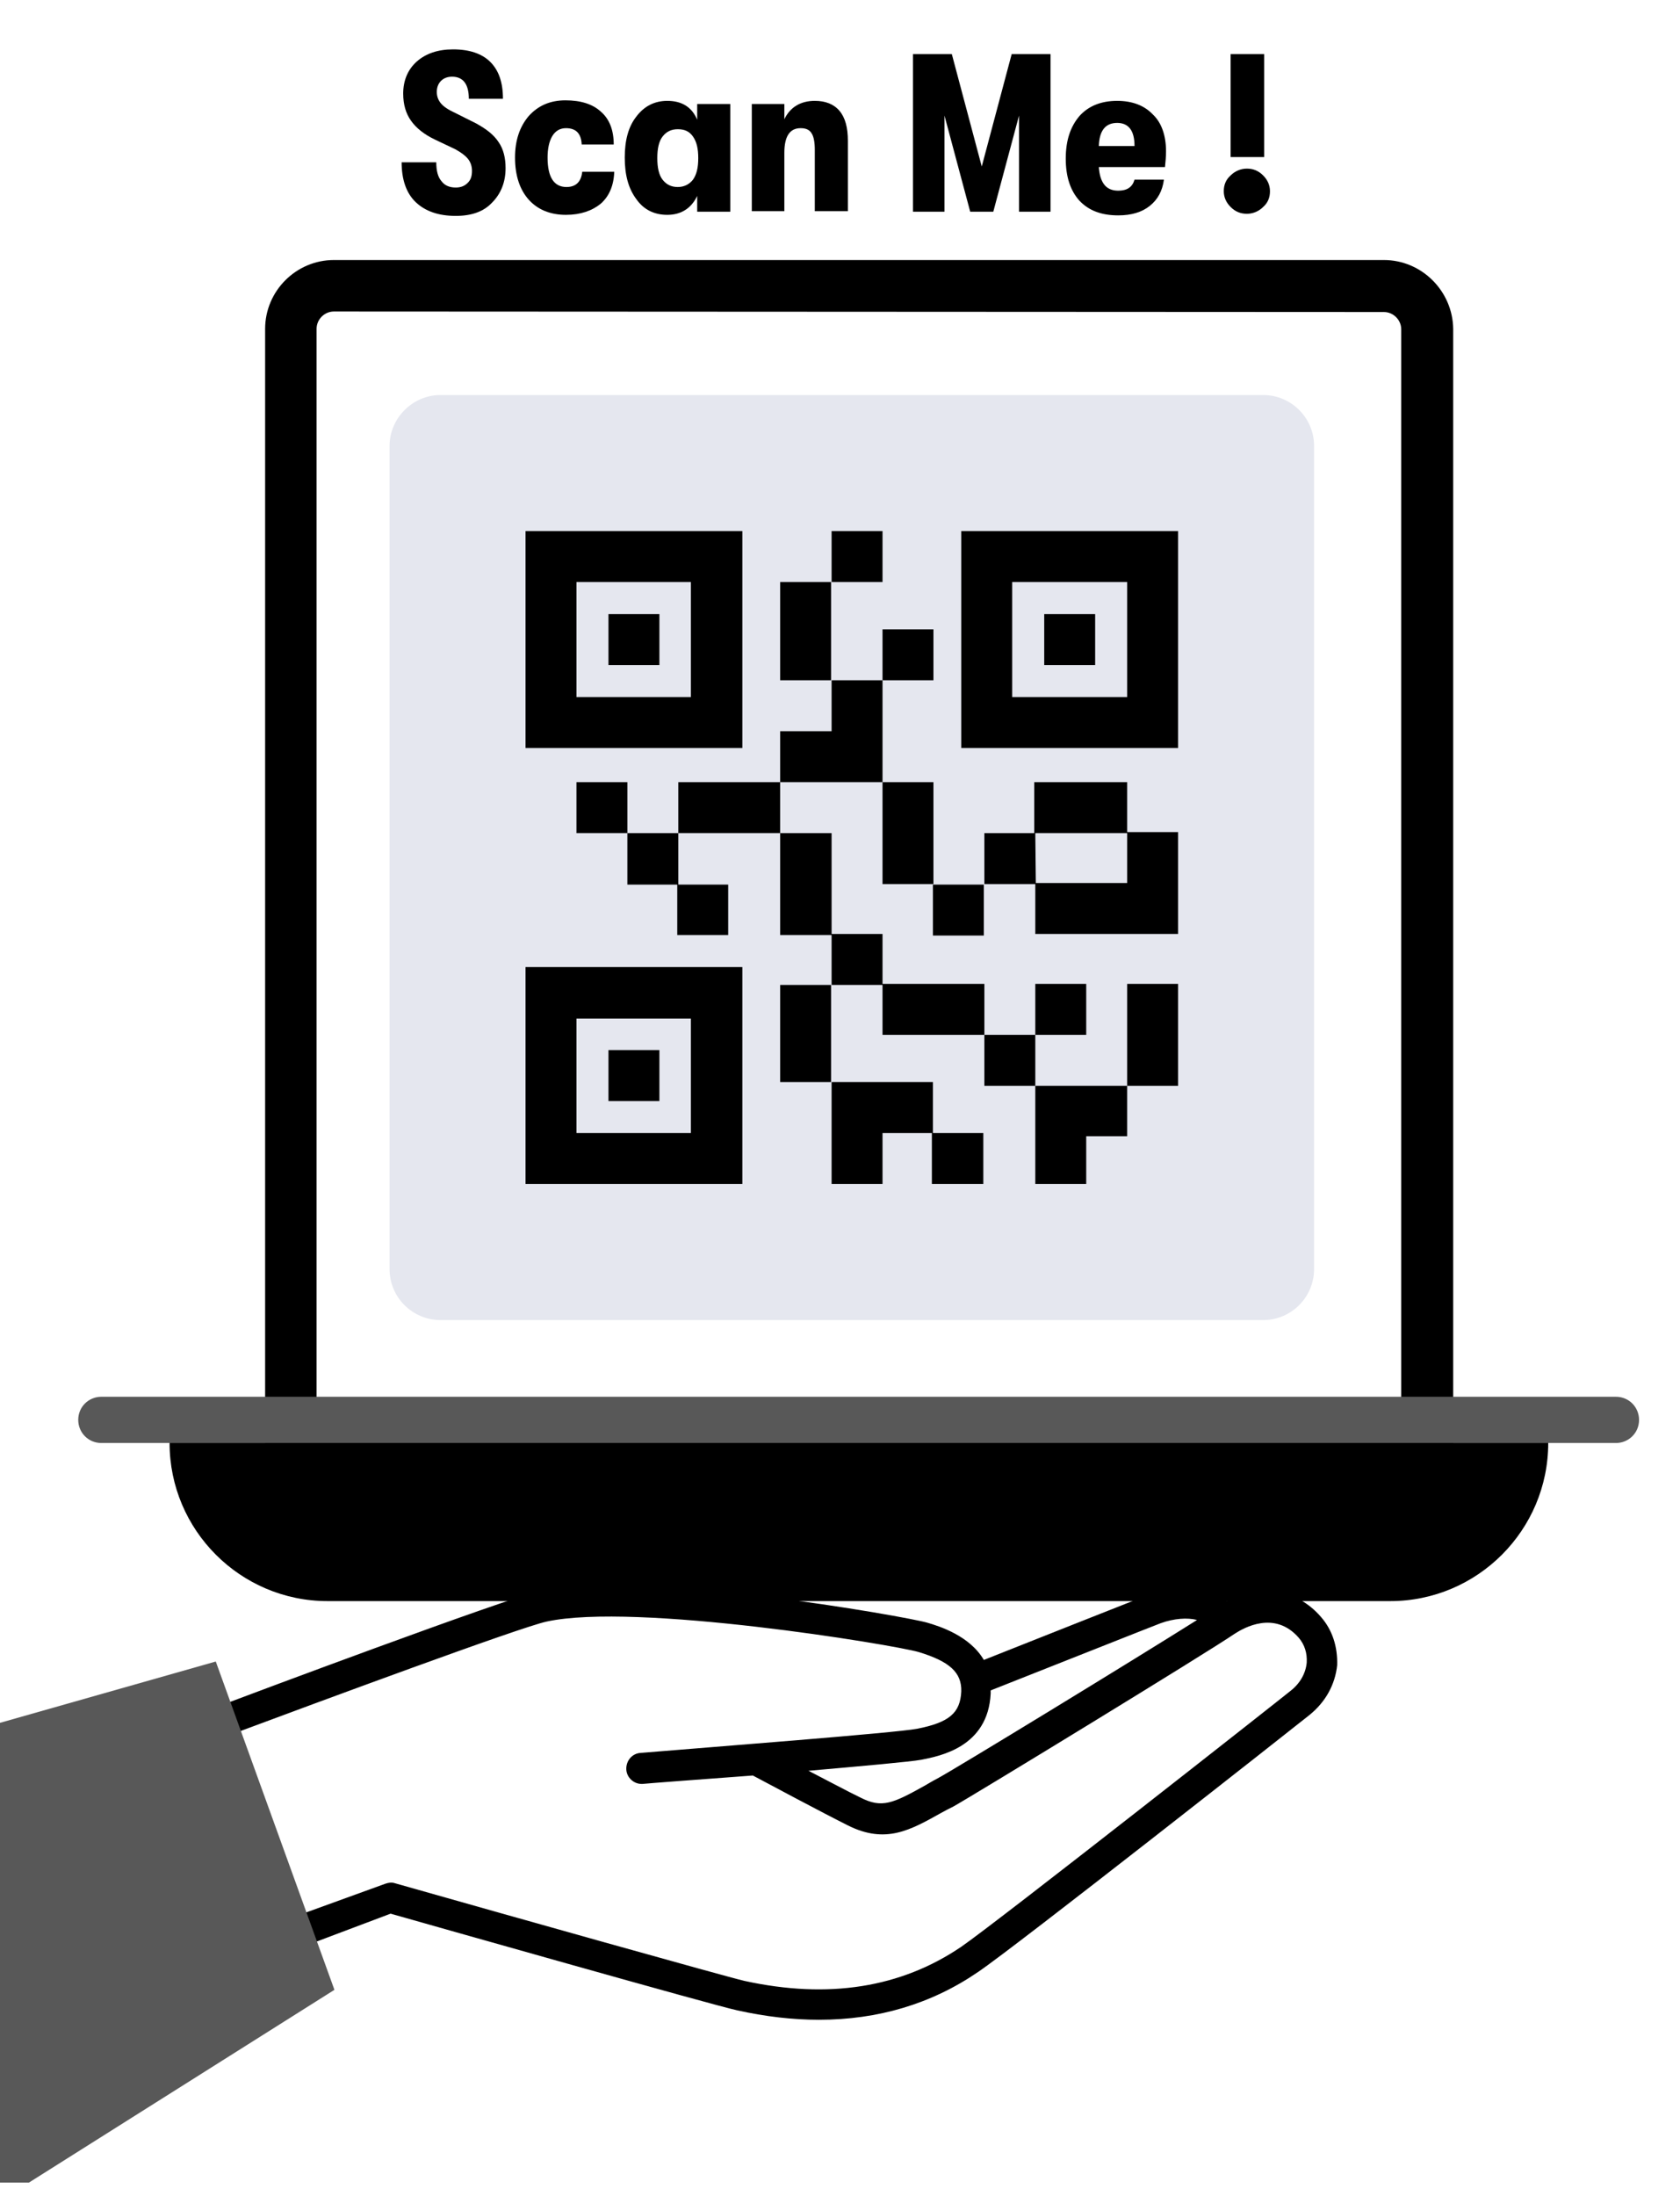<svg width="320" height="418" viewBox="0 0 320 418" fill="none" xmlns="http://www.w3.org/2000/svg">
    <g clip-path="url(#clip0_1247_277)">
        <path d="M263.6 59.4C265.4 59.4 266.9 60.9 266.9 62.7V266H60.3V62.6C60.3 60.8 61.8 59.3 63.6 59.3L263.6 59.4ZM263.6 49.5H63.6C56.4 49.5 50.5 55.4 50.5 62.6V275.8H276.8V62.6C276.7 55.4 270.8 49.5 263.6 49.5Z" fill="#000000"/>
        <path d="M19.3 265.9H307.8C310.3 265.9 312.2 267.9 312.2 270.3C312.2 272.8 310.2 274.7 307.8 274.7H19.3C16.8 274.7 14.9 272.7 14.9 270.3C14.9 267.8 16.9 265.9 19.3 265.9Z" fill="#585858"/>
        <path d="M264.8 304.8H62.4C45.8 304.8 32.3 291.3 32.3 274.7H294.9C294.9 291.3 281.4 304.8 264.8 304.8Z" fill="#000000"/>
        <path d="M251.6 307.8C247 302.5 240.1 301.4 233.7 304.8C230.4 301.6 224.4 301.5 219.3 303.4C217.4 304.1 194.7 313.1 187.4 316C184.7 311.4 179 309.6 176.6 308.9C172.9 307.8 122 298.7 102.8 302.9C96.3 304.3 45.9 323.2 43.8 324C42.3 324.6 41.5 326.3 42.1 327.8C42.7 329.3 44.4 330.1 45.9 329.5C60.4 324.1 99 309.8 104.1 308.7C121 305 170.2 313.1 175 314.5C180.9 316.3 183.2 318.4 183.1 322C182.9 326.1 180.8 327.9 174.7 329.1C170.5 329.9 135.2 332.6 122 333.7C120.4 333.8 119.2 335.2 119.3 336.9C119.4 338.4 120.7 339.6 122.2 339.6C122.3 339.6 122.4 339.6 122.4 339.6C123.3 339.5 132.6 338.8 143.4 338C146.2 339.5 156.9 345.2 161.5 347.5C168.7 351.1 173.4 348.4 179.3 345.1C180 344.7 180.8 344.3 181.6 343.9C185.2 341.9 229.8 314.7 235.2 311C236.9 309.9 242.8 306.5 247.4 311.8C248.5 313.1 249 314.7 248.9 316.5C248.7 318.6 247.6 320.5 245.8 321.9C243.6 323.7 189.8 366 183.1 370.6C171.6 378.4 157.8 380.6 141.8 377.1C138.3 376.3 96.7 364.6 75.2 358.5C74.6 358.3 74 358.4 73.4 358.6L58.5 364C57 364.6 56.2 366.3 56.8 367.8C57.4 369.3 59.1 370.1 60.6 369.5L74.4 364.3C82.5 366.6 136.1 381.8 140.4 382.7C145.8 383.9 151 384.5 156 384.5C167.2 384.5 177.4 381.5 186.3 375.4C193.3 370.7 247.3 328.2 249.4 326.5C252.5 324 254.3 320.7 254.7 317C254.8 313.5 253.8 310.3 251.6 307.8ZM178.5 338.6C177.7 339 176.9 339.5 176.2 339.9C170.1 343.3 168 344.3 163.9 342.2C161.6 341.1 157.7 339 154 337.1C164.2 336.2 173.3 335.4 175.5 335C179 334.3 188.2 332.6 188.7 322.4C188.7 322.2 188.7 322 188.7 321.8C200.1 317.3 219.5 309.6 221.1 309C223.6 308.1 226.2 307.9 228 308.4C216.1 315.9 181.7 336.9 178.5 338.6Z" fill="#000000"/>
        <path d="M-0.1 415.5H5.5L63.7 378.8L41.1 316.3L-0.1 328V415.5Z" fill="#585858"/>
        <path d="M83.9 75.2H240.6C245.9 75.2 250.3 79.5 250.3 84.9V241.6C250.3 246.9 246 251.3 240.6 251.3H83.9C78.6 251.3 74.2 247 74.2 241.6V84.9C74.2 79.6 78.6 75.2 83.9 75.2Z" fill="#E5E7EF"/>
        <path d="M141.4 101.1H100.1V142.4H141.4V101.1ZM131.6 132.7H109.8V110.8H131.6V132.7Z" fill="#000000"/>
        <path d="M125.6 116.9H115.9V126.6H125.6V116.9Z" fill="#000000"/>
        <path d="M224.4 101.1H183.1V142.4H224.4V101.1ZM214.7 132.7H192.8V110.8H214.7V132.7Z" fill="#000000"/>
        <path d="M208.6 116.9H198.9V126.6H208.6V116.9Z" fill="#000000"/>
        <path d="M141.4 184.1H100.1V225.4H141.4V184.1ZM131.6 215.7H109.8V193.9H131.6V215.7Z" fill="#000000"/>
        <path d="M125.6 199.9H115.9V209.6H125.6V199.9Z" fill="#000000"/>
        <path d="M119.5 148.9H109.8V158.6H119.5V148.9Z" fill="#000000"/>
        <path d="M129 168.4V178H138.7V168.4H129.2V158.6H119.5V168.4H129Z" fill="#000000"/>
        <path d="M177.8 119.8H168.1V129.5H177.8V119.8Z" fill="#000000"/>
        <path d="M158.3 110.8H148.6V129.5H158.3V110.8Z" fill="#000000"/>
        <path d="M168.1 101.1H158.4V110.8H168.1V101.1Z" fill="#000000"/>
        <path d="M168.1 129.5H158.4V139.2H148.6V148.9H168.1V129.5Z" fill="#000000"/>
        <path d="M158.4 178V187.5H168.1V197H187.5V187.3H168.1V177.8H158.4V158.6H148.6V178H158.4Z" fill="#000000"/>
        <path d="M177.8 148.9H168.1V168.3H177.8V148.9Z" fill="#000000"/>
        <path d="M197.2 177.8H224.4V158.4H214.7V148.9H197V158.6H187.5V168.3H197.2V177.8ZM197.2 158.6H214.7V168.1H197.3L197.2 158.6Z" fill="#000000"/>
        <path d="M224.4 187.3H214.7V206.7H224.4V187.3Z" fill="#000000"/>
        <path d="M187.4 168.4H177.7V178.1H187.4V168.4Z" fill="#000000"/>
        <path d="M197.2 197H187.5V206.7H197.2V197Z" fill="#000000"/>
        <path d="M206.9 187.3H197.2V197H206.9V187.3Z" fill="#000000"/>
        <path d="M206.9 225.4V216.3H214.7V206.7H197.2V225.4H206.9Z" fill="#000000"/>
        <path d="M158.3 187.5H148.6V206H158.3V187.5Z" fill="#000000"/>
        <path d="M168.1 225.4V215.7H177.5V225.4H187.3V215.7H177.7V206H158.4V225.4H168.1Z" fill="#000000"/>
        <path d="M148.6 148.9H129.2V158.6H148.6V148.9Z" fill="#000000"/>
        <path d="M86.8 41.1C83.5 41.1 81 40.2 79.2 38.5C77.4 36.8 76.5 34.2 76.5 30.9H83.1C83.1 32.5 83.4 33.7 84.1 34.5C84.7 35.3 85.6 35.7 86.8 35.7C87.8 35.7 88.5 35.4 89.1 34.8C89.7 34.2 89.9 33.5 89.9 32.5C89.9 31.6 89.6 30.8 89.1 30.2C88.6 29.6 87.8 29 86.7 28.4L82.9 26.6C80.8 25.6 79.3 24.4 78.3 23C77.3 21.6 76.8 19.9 76.8 17.8C76.8 15.3 77.7 13.2 79.4 11.7C81.1 10.2 83.4 9.4 86.3 9.4C89.4 9.4 91.8 10.2 93.4 11.8C95 13.4 95.8 15.7 95.8 18.8H89.3C89.3 16 88.2 14.6 86.1 14.6C85.2 14.6 84.5 14.9 84 15.4C83.5 15.9 83.2 16.6 83.2 17.5C83.2 18.4 83.5 19.1 84 19.7C84.5 20.3 85.4 20.9 86.7 21.5L90.7 23.5C92.7 24.6 94.1 25.7 95 27.1C95.9 28.4 96.3 30.1 96.3 32C96.3 34.7 95.4 36.9 93.7 38.6C92.1 40.3 89.8 41.1 86.8 41.1Z" fill="#000000"/>
        <path d="M107.8 40.9C104.8 40.9 102.4 39.9 100.7 38C99 36.1 98.1 33.4 98.1 30C98.1 26.7 99 24.1 100.7 22.1C102.5 20.1 104.8 19.1 107.7 19.1C110.6 19.1 112.9 19.8 114.5 21.3C116.1 22.7 116.9 24.8 116.9 27.5H110.8C110.7 25.4 109.7 24.4 107.8 24.4C106.7 24.4 105.8 24.9 105.2 25.9C104.6 26.9 104.3 28.3 104.3 30C104.3 33.7 105.5 35.6 107.9 35.6C109.7 35.6 110.7 34.6 110.9 32.7H117C116.9 35.4 116 37.4 114.4 38.8C112.8 40.1 110.6 40.9 107.8 40.9Z" fill="#000000"/>
        <path d="M127.1 40.9C124.6 40.9 122.6 39.9 121.2 37.9C119.7 35.9 119 33.3 119 30C119 26.7 119.7 24.1 121.2 22.2C122.7 20.2 124.7 19.2 127.1 19.2C129.9 19.2 131.8 20.4 132.8 22.8V19.8H139.1V40.3H132.8V37.3C131.7 39.6 129.8 40.9 127.1 40.9ZM129.1 35.6C130.3 35.6 131.3 35.1 132 34.2C132.7 33.2 133 31.9 133 30.1C133 28.3 132.7 27 132 26C131.3 25 130.4 24.6 129.1 24.6C127.8 24.6 126.9 25.1 126.2 26C125.5 26.9 125.2 28.3 125.2 30.1C125.2 31.9 125.5 33.3 126.2 34.2C126.9 35.1 127.8 35.6 129.1 35.6Z" fill="#000000"/>
        <path d="M143.2 40.3V19.8H149.4V22.7C150.5 20.4 152.5 19.2 155.2 19.2C157.2 19.2 158.8 19.8 159.9 21.1C161 22.4 161.5 24.3 161.5 26.8V40.2H155.2V28.5C155.2 27.1 155 26 154.6 25.4C154.2 24.7 153.5 24.4 152.5 24.4C150.4 24.4 149.4 26 149.4 29.1V40.2H143.2V40.3Z" fill="#000000"/>
        <path d="M173.9 40.3V10.3H181.3L187 31.7L192.7 10.3H200.1V40.3H194.1V22L189.2 40.3H184.8L179.9 22V40.3H173.9Z" fill="#000000"/>
        <path d="M222.1 28.8C222.1 29.9 222 30.8 221.9 31.8H209.3C209.4 33.2 209.7 34.3 210.3 35.1C210.9 35.9 211.8 36.3 213 36.3C214.7 36.3 215.7 35.6 216.1 34.2H221.7C221.4 36.4 220.5 38 219 39.2C217.5 40.4 215.5 41 213 41C209.8 41 207.4 40.1 205.6 38.2C203.9 36.3 203 33.7 203 30.2C203 26.7 203.9 24.1 205.6 22.1C207.3 20.2 209.7 19.2 212.8 19.2C215.7 19.2 218 20.1 219.6 21.8C221.3 23.4 222.1 25.9 222.1 28.8ZM209.3 27.8H216.1C216.1 24.9 215 23.4 212.8 23.4C210.6 23.4 209.4 24.8 209.3 27.8Z" fill="#000000"/>
        <path d="M240.6 39.4C239.8 40.2 238.7 40.7 237.5 40.7C236.3 40.7 235.3 40.3 234.4 39.4C233.6 38.6 233.1 37.6 233.1 36.4C233.1 35.2 233.5 34.2 234.4 33.4C235.2 32.6 236.3 32.1 237.5 32.1C238.7 32.1 239.7 32.5 240.6 33.4C241.4 34.2 241.9 35.2 241.9 36.4C241.9 37.6 241.5 38.6 240.6 39.4ZM234.4 29.9V10.3H240.8V29.9H234.4Z" fill="#000000"/>
    </g>
    <defs>
        <clipPath id="clip0_1247_277">
            <rect width="320" height="418" fill="white"/>
        </clipPath>
    </defs>
</svg>
